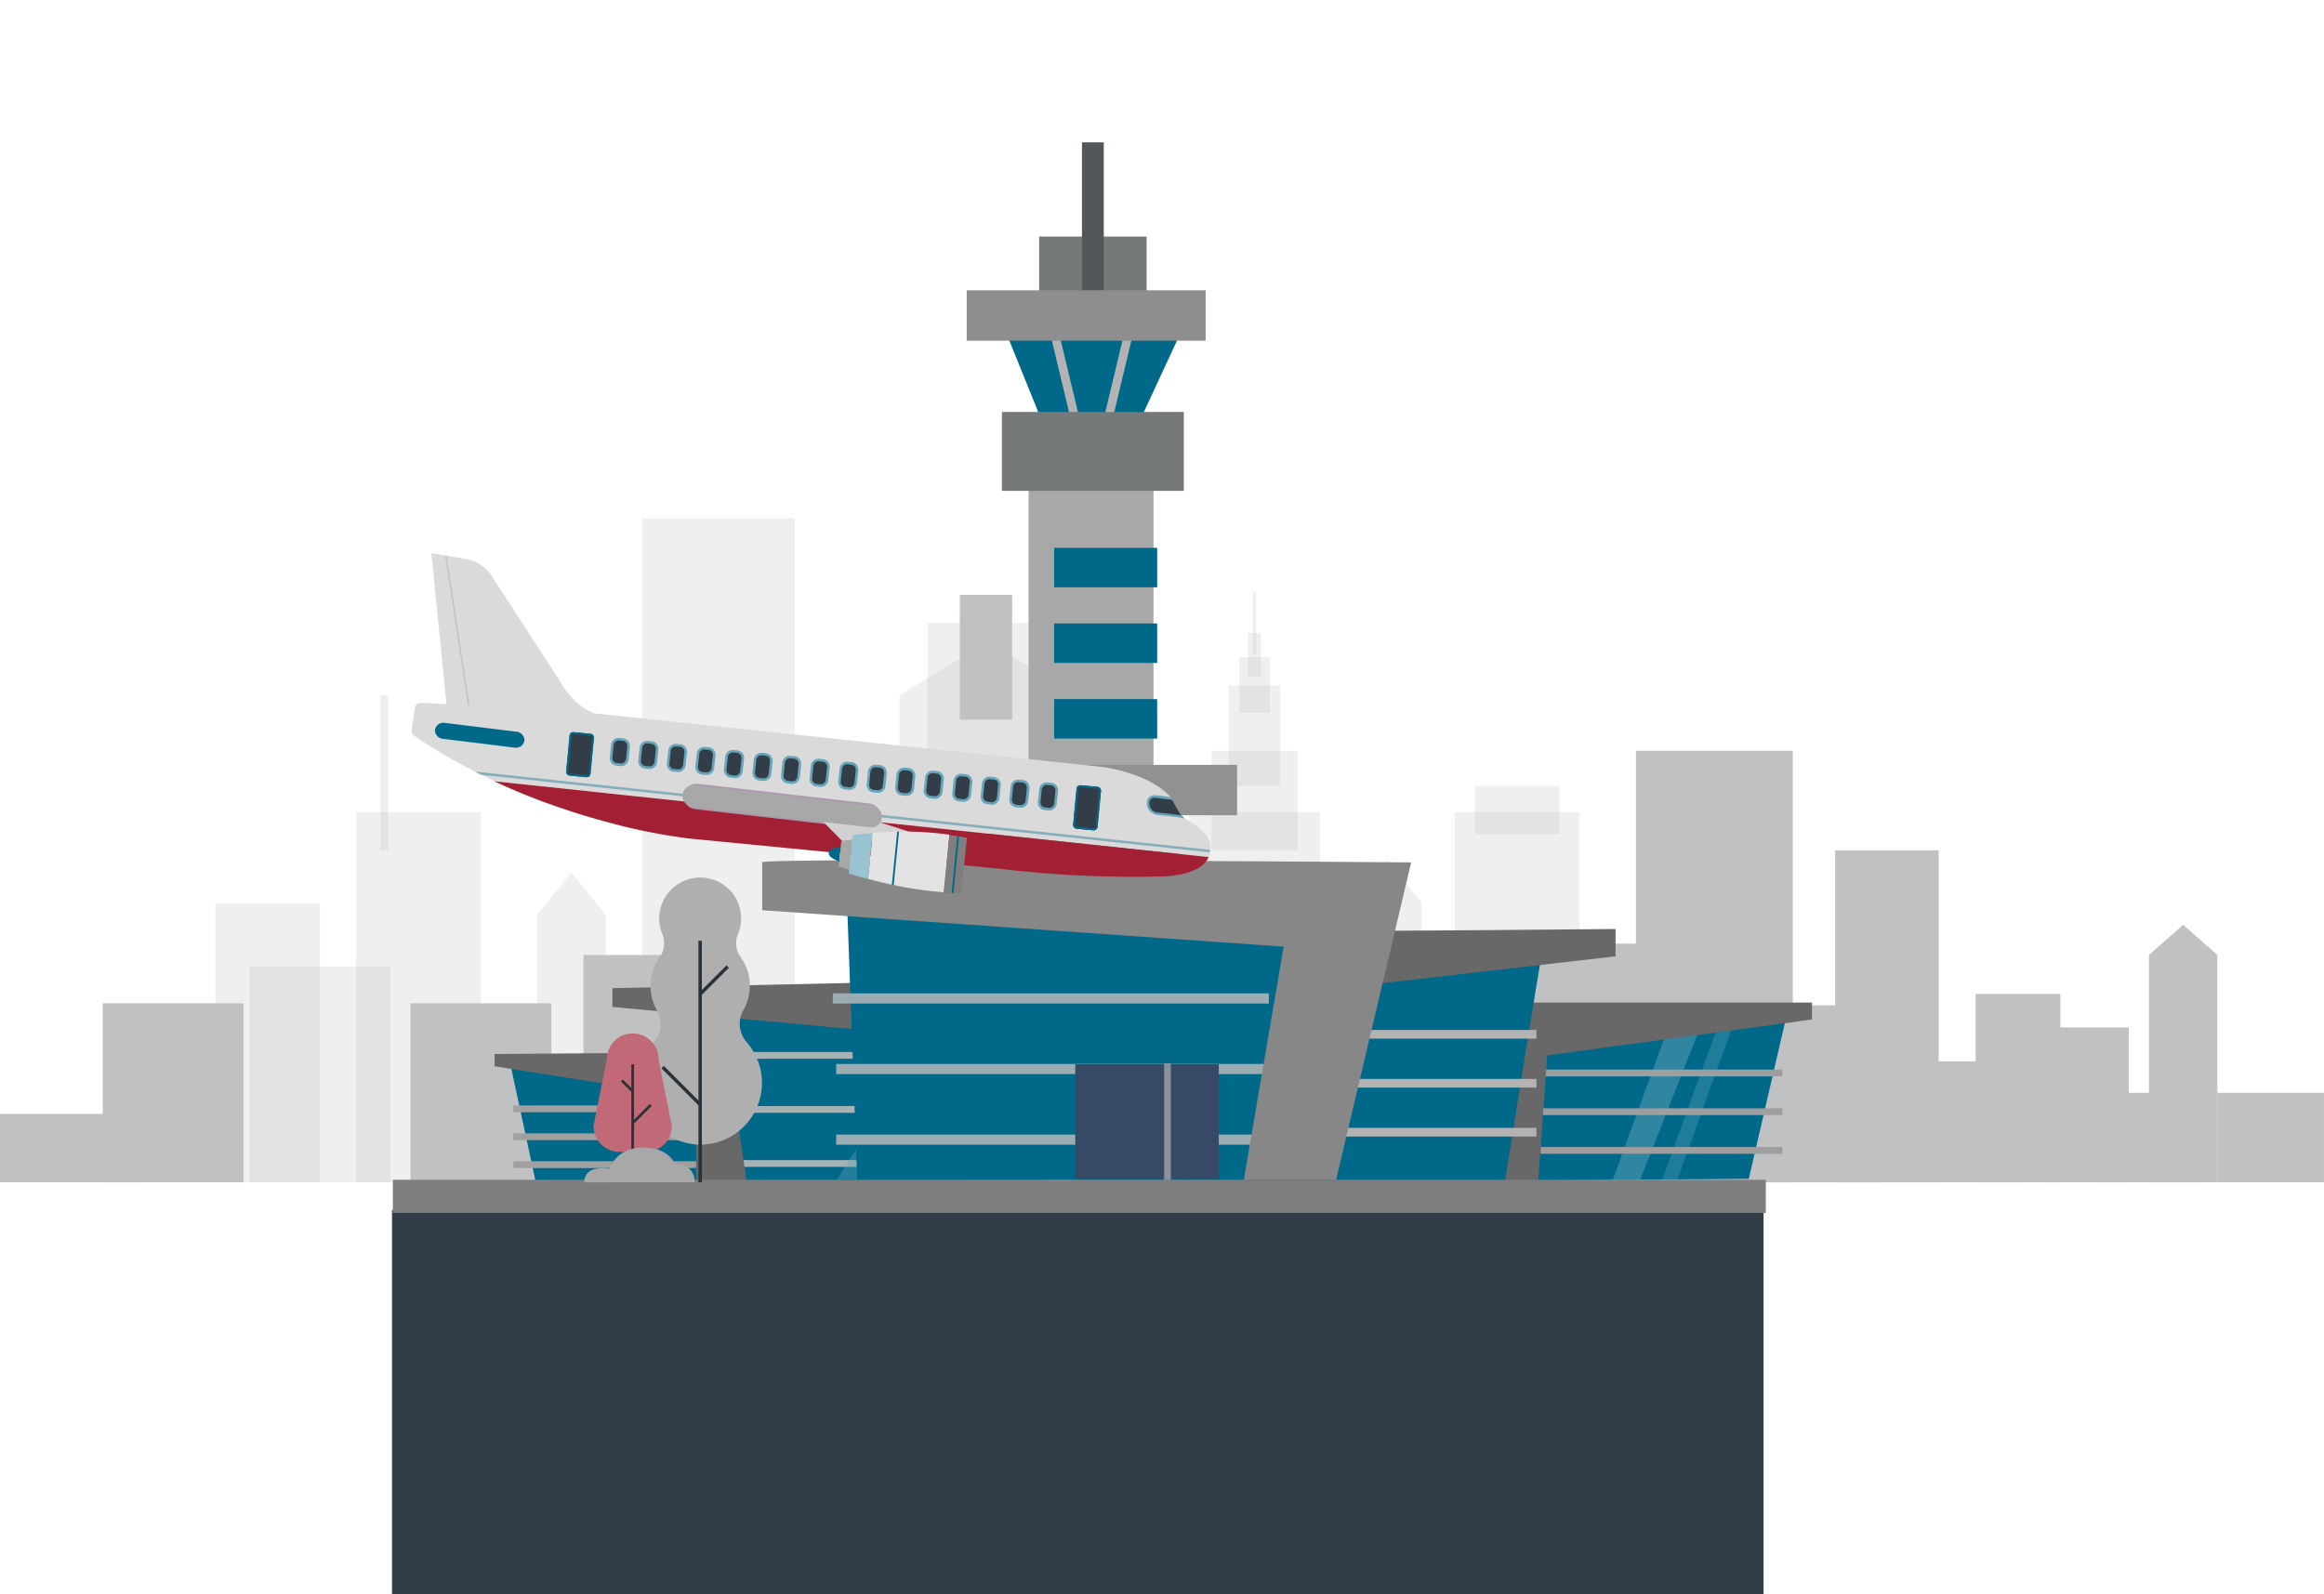<svg xmlns="http://www.w3.org/2000/svg" viewBox="0 0 685.49 470.36"><defs><style>.cls-1{opacity:0.37;}.cls-2,.cls-3{fill:#545759;}.cls-3{opacity:0.26;}.cls-4{fill:#76797a;}.cls-5{fill:#00698a;}.cls-12,.cls-16,.cls-19,.cls-20,.cls-23,.cls-26,.cls-28,.cls-43,.cls-6{fill:none;}.cls-6{stroke:#b3b3b3;stroke-width:2.56px;}.cls-12,.cls-16,.cls-19,.cls-20,.cls-23,.cls-26,.cls-28,.cls-36,.cls-6{stroke-miterlimit:10;}.cls-7{fill:#8e8e8e;}.cls-8{fill:#a8a8a8;}.cls-9{fill:#6e6f70;}.cls-10{fill:#919191;}.cls-11{fill:#333d47;}.cls-12{stroke:#a5b3b5;}.cls-12,.cls-16,.cls-19,.cls-23{stroke-width:2px;}.cls-13,.cls-14,.cls-17,.cls-18,.cls-30{fill:#66a5b9;}.cls-13{opacity:0.35;}.cls-14{opacity:0.29;}.cls-15{fill:#686868;}.cls-16{stroke:#a0a0a0;}.cls-17{opacity:0.47;}.cls-18{opacity:0.32;}.cls-19{stroke:#9e9e9e;}.cls-20{stroke:#9bacb2;stroke-width:3px;}.cls-21{fill:#878787;}.cls-22{fill:#364a66;}.cls-23{stroke:#88929e;}.cls-24{fill:#7e7e7e;}.cls-25{fill:#afafaf;}.cls-26,.cls-28{stroke:#293139;}.cls-27{fill:#c26977;}.cls-28{stroke-width:0.79px;}.cls-29{fill:#dadada;}.cls-31{fill:#2d0032;}.cls-32{fill:#a31f34;}.cls-33{opacity:0.39;}.cls-34{fill:#c9d1dc;}.cls-35{fill:#667a91;}.cls-36{fill:#220026;stroke:#ab99ad;stroke-width:2.57px;}.cls-37{fill:#d1d1d1;}.cls-38{fill:#e3e3e3;}.cls-39{fill:#99c3d0;}.cls-40{fill:#7f7f7f;}.cls-41{opacity:0.19;}.cls-42{fill:#5b5b5b;}</style></defs><g id="Layer_2" data-name="Layer 2"><g id="Skyline"><g class="cls-1"><rect class="cls-2" x="30.28" y="295.98" width="41.54" height="52.81"/><rect class="cls-2" x="121.09" y="295.98" width="41.54" height="52.81"/><rect class="cls-3" x="73.61" y="285.14" width="41.54" height="63.65"/><rect class="cls-2" x="321.12" y="303.1" width="41.54" height="45.69"/><rect class="cls-2" y="328.61" width="41.54" height="20.18"/><rect class="cls-2" x="654.03" y="322.39" width="31.45" height="26.4"/><rect class="cls-2" x="618.13" y="322.39" width="31.45" height="26.4"/><rect class="cls-3" x="63.52" y="266.59" width="30.86" height="82.2"/><rect class="cls-2" x="569.17" y="313.1" width="28.08" height="35.69"/><rect class="cls-2" x="602.7" y="303.1" width="25.22" height="45.69"/><rect class="cls-2" x="582.73" y="293.23" width="25.01" height="55.56"/><polygon class="cls-2" points="654.03 348.79 633.86 348.79 633.86 281.73 643.95 272.83 654.03 281.73 654.03 348.79"/><rect class="cls-3" x="105.06" y="239.59" width="36.8" height="109.2"/><rect class="cls-3" x="429.1" y="239.59" width="36.8" height="109.2"/><rect class="cls-2" x="541.29" y="250.87" width="30.55" height="97.93"/><rect class="cls-3" x="189.34" y="152.94" width="45.1" height="195.85"/><rect class="cls-3" x="350.76" y="239.59" width="38.54" height="109.2"/><polygon class="cls-3" points="178.65 348.79 158.47 348.79 158.47 269.88 168.56 257.41 178.65 269.88 178.65 348.79"/><polygon class="cls-3" points="419.29 345.23 399.11 345.23 399.11 266.31 409.2 253.85 419.29 266.31 419.29 345.23"/><polygon class="cls-3" points="317.53 348.79 265.3 348.79 265.3 205.17 291.42 189.15 317.53 205.17 317.53 348.79"/><rect class="cls-2" x="482.52" y="221.49" width="46.29" height="127.3"/><rect class="cls-2" x="220.2" y="296.57" width="52.23" height="52.23"/><rect class="cls-2" x="502.7" y="296.57" width="52.23" height="52.23"/><rect class="cls-2" x="382.81" y="296.57" width="52.23" height="52.23"/><rect class="cls-2" x="447.5" y="278.39" width="52.23" height="70.4"/><rect class="cls-2" x="303.28" y="281.73" width="38.61" height="67.06"/><rect class="cls-2" x="172.11" y="281.73" width="38.61" height="67.06"/><rect class="cls-3" x="112.18" y="205.17" width="2.37" height="45.7"/><rect class="cls-3" x="273.61" y="183.8" width="35.61" height="42.73"/><rect class="cls-2" x="283.11" y="175.5" width="15.43" height="36.8"/><rect class="cls-3" x="357.35" y="221.49" width="25.37" height="29.38"/><rect class="cls-3" x="362.42" y="202.2" width="15.22" height="29.67"/><rect class="cls-3" x="365.51" y="193.89" width="9.04" height="16.39"/><rect class="cls-3" x="368.09" y="186.7" width="3.88" height="12.91"/><rect class="cls-3" x="369.54" y="174.68" width="0.99" height="18.47"/><rect class="cls-3" x="435.04" y="231.88" width="24.93" height="14.24"/></g></g><g id="First_Airport" data-name="First Airport"><rect class="cls-4" x="306.51" y="69.79" width="31.69" height="18.11"/><rect class="cls-2" x="319.14" y="41.99" width="6.43" height="46.56"/><polygon class="cls-5" points="296.81 98.25 307.8 125.41 335.61 125.41 347.9 98.9 296.81 98.25"/><line class="cls-6" x1="317.14" y1="123.68" x2="309.81" y2="93.07"/><line class="cls-6" x1="334.17" y1="93.07" x2="326.84" y2="123.68"/><rect class="cls-7" x="285.13" y="85.64" width="70.49" height="14.87"/><rect class="cls-8" x="303.38" y="144.16" width="36.86" height="86.01"/><rect class="cls-5" x="310.93" y="161.62" width="30.39" height="11.64"/><rect class="cls-5" x="310.93" y="183.93" width="30.39" height="11.64"/><rect class="cls-5" x="310.93" y="206.24" width="30.39" height="11.64"/><rect class="cls-4" x="295.52" y="121.53" width="53.67" height="23.28"/><rect class="cls-9" x="291.81" y="230.81" width="55.61" height="29.75"/><rect class="cls-10" x="274.35" y="225.64" width="90.54" height="14.87"/><rect class="cls-11" x="115.63" y="356.97" width="404.55" height="113.39"/><polygon class="cls-5" points="202.14 297.06 210.7 349.46 290.3 349.46 293.32 296.56 202.14 297.06"/><line class="cls-12" x1="204.88" y1="311.34" x2="287.11" y2="311.34"/><line class="cls-12" x1="204.88" y1="327.29" x2="287.11" y2="327.29"/><line class="cls-12" x1="204.88" y1="343.24" x2="287.11" y2="343.24"/><polyline class="cls-5" points="150.75 314.91 158.14 349.27 208.18 349.61 210.53 318.38 150.75 314.91"/><polygon class="cls-13" points="275.75 302.27 246.87 347.95 256.95 347.95 280.79 306.97 275.75 302.27"/><polygon class="cls-14" points="193.74 319.06 179.97 349.96 184.34 349.96 199.11 318.39 193.74 319.06"/><path class="cls-15" d="M214.39,310.41l-68.51.52v3.64l59.45,9.37v26h15.11S214.39,308.32,214.39,310.41Z"/><line class="cls-16" x1="151.42" y1="327.12" x2="205.33" y2="327.12"/><line class="cls-16" x1="151.42" y1="343.58" x2="205.33" y2="343.58"/><line class="cls-16" x1="151.42" y1="335.35" x2="205.33" y2="335.35"/><polygon class="cls-15" points="295.5 289 180.64 291.52 180.64 297.06 284.42 306.64 285.43 349.46 309.11 349.46 295.5 289"/><polygon class="cls-5" points="455.37 305.96 526.9 299.92 515.82 347.77 451.84 348.28 455.37 305.96"/><polygon class="cls-17" points="491.81 303.78 475.69 348.11 483.75 348.11 501.88 302.1 491.81 303.78"/><polygon class="cls-18" points="506.92 302.1 490.13 348.45 494.5 348.78 511.62 301.09 506.92 302.1"/><line class="cls-19" x1="454.42" y1="316.54" x2="525.73" y2="316.54"/><line class="cls-19" x1="454.42" y1="327.96" x2="525.73" y2="327.96"/><line class="cls-19" x1="454.42" y1="339.38" x2="525.73" y2="339.38"/><path class="cls-15" d="M447.31,295.76h87.15v5l-78.08,10.58-2.69,37.41-13.94-.64S446.05,294.5,447.31,295.76Z"/><path class="cls-5" d="M454.7,282.12c-.52,1.51-10.8,66.5-10.8,66.5H347.39l1.37-61.46Z"/><line class="cls-6" x1="344.37" y1="305.13" x2="453.19" y2="305.13"/><line class="cls-6" x1="344.37" y1="319.57" x2="453.19" y2="319.57"/><line class="cls-6" x1="344.37" y1="334.01" x2="453.19" y2="334.01"/><path class="cls-15" d="M328.92,274.06c0,1.51,147.61,0,147.61,0v8.06L349.58,296.73v53.9H316.33S328.92,273.56,328.92,274.06Z"/><polygon class="cls-5" points="249.83 266 252.85 348.12 372.75 348.12 389.37 274.56 249.83 266"/><line class="cls-20" x1="245.63" y1="294.55" x2="374.26" y2="294.55"/><line class="cls-20" x1="246.64" y1="315.37" x2="375.27" y2="315.37"/><line class="cls-20" x1="246.64" y1="336.2" x2="375.27" y2="336.2"/><path class="cls-21" d="M224.81,254.41v14.11l153.82,10.75-11.76,68.85h27.21l22.16-93.71S223.29,252.9,224.81,254.41Z"/><rect class="cls-22" x="317.17" y="313.96" width="42.32" height="33.82"/><line class="cls-23" x1="344.37" y1="313.64" x2="344.37" y2="348.62"/><rect class="cls-24" x="115.87" y="348.05" width="404.98" height="9.78"/><path class="cls-25" d="M220.07,307.22a8.05,8.05,0,0,1-.71-9.36,14.51,14.51,0,0,0-.94-15.55,7,7,0,0,1-.76-6.71,12.06,12.06,0,0,0,.46-8.05,11.94,11.94,0,0,0-8.73-8.33A12.09,12.09,0,0,0,194.45,271a11.7,11.7,0,0,0,.83,4.36,7.33,7.33,0,0,1-.66,7,14.55,14.55,0,0,0-.93,15.56,8.14,8.14,0,0,1-.81,9.46,18.12,18.12,0,0,0-4.56,11.11,18.49,18.49,0,0,0,17.92,19.19,18.22,18.22,0,0,0,13.83-30.41Z"/><line class="cls-26" x1="206.52" y1="348.78" x2="206.52" y2="277.55"/><line class="cls-26" x1="206.52" y1="293.27" x2="214.63" y2="285.16"/><line class="cls-26" x1="206.52" y1="325.88" x2="195.44" y2="314.8"/><path class="cls-27" d="M186.62,304.87h0a7.64,7.64,0,0,0-7.64,7.65l-3.92,19.65a7.66,7.66,0,0,0,7.65,7.65h7.82a7.65,7.65,0,0,0,7.64-7.65l-3.91-19.65A7.64,7.64,0,0,0,186.62,304.87Z"/><line class="cls-28" x1="186.62" y1="347.54" x2="186.62" y2="313.95"/><line class="cls-28" x1="186.62" y1="331.31" x2="191.95" y2="325.97"/><line class="cls-28" x1="186.44" y1="321.77" x2="183.44" y2="318.77"/><path class="cls-8" d="M204.9,348.79a5,5,0,0,0-5.78-5.26s-1.58-5-9.48-5-9.87,6.28-9.87,6.28-7.41-1.47-7.41,4Z"/><rect class="cls-11" x="162.4" y="222.22" width="165.38" height="16.54" transform="translate(23.29 -22.49) rotate(5.52)"/><g id="plane"><g id="plane_base_layers" data-name="plane base layers"><path class="cls-29" d="M145.77,230.44,356.5,252.85a5.18,5.18,0,0,0,.39-1.4v0h0a3.15,3.15,0,0,0,0-.58h0v-.07a.09.09,0,0,1,0,0h0c.93-4-4-7.41-6.84-9l-.3-.16h0l-.1-.06-.1-.05h0l-.07-.05h0l-.07,0h0l-.18-.12a.1.1,0,0,1-.05,0l-.09-.06L349,241l0,0c-.13-.11-.27-.23-.4-.36h0l-.1-.1a3.57,3.57,0,0,1-.85-1.25L346,236.81a5.77,5.77,0,0,1-.27-.79l0-.1a1,1,0,0,0-.12-.28c-.1-.13-.15-.26-.25-.38l0,0c-6.41-7.39-20.58-9.06-20.58-9.06L173.22,210.23c-5.82-.75-41.13-2.49-49-2.88a1.78,1.78,0,0,0-1.83,1.48l-1,6.48a1.75,1.75,0,0,0,.74,1.73,169.78,169.78,0,0,0,19.84,11.54c1.29.64,2.58,1.26,3.87,1.87h0M248,226.74a1.85,1.85,0,0,1,2-1.64l1.14.12a1.79,1.79,0,0,1,1.24.67,1.83,1.83,0,0,1,.4,1.35l-.39,3.74a1.84,1.84,0,0,1-2,1.64l-1.14-.12a1.85,1.85,0,0,1-1.64-2Zm8.42.88a1.84,1.84,0,0,1,2-1.64l1.14.11a1.85,1.85,0,0,1,1.64,2l-.39,3.74a1.85,1.85,0,0,1-2,1.64l-1.14-.12a1.84,1.84,0,0,1-1.64-2Zm8.42.88a1.86,1.86,0,0,1,2-1.65L268,227a1.85,1.85,0,0,1,1.64,2l-.39,3.74a1.86,1.86,0,0,1-2,1.65l-1.14-.12a1.85,1.85,0,0,1-1.64-2Zm8.42.87a1.85,1.85,0,0,1,2-1.64l1.13.12a1.84,1.84,0,0,1,1.64,2l-.39,3.74a1.83,1.83,0,0,1-2,1.64l-1.14-.11a1.83,1.83,0,0,1-1.24-.67,1.86,1.86,0,0,1-.4-1.36Zm8.42.88a1.84,1.84,0,0,1,2-1.64l1.13.12a1.83,1.83,0,0,1,1.64,2l-.39,3.74a1.84,1.84,0,0,1-2,1.64L282.9,236a1.79,1.79,0,0,1-1.24-.67,1.83,1.83,0,0,1-.4-1.35Zm8.41.88a1.85,1.85,0,0,1,2-1.64l1.14.12a1.83,1.83,0,0,1,1.64,2l-.39,3.74a1.84,1.84,0,0,1-2,1.64l-1.14-.12a1.85,1.85,0,0,1-1.64-2Zm8.42.88a1.85,1.85,0,0,1,2-1.64l1.14.11a1.85,1.85,0,0,1,1.64,2l-.39,3.75a1.85,1.85,0,0,1-2,1.64l-1.14-.12a1.84,1.84,0,0,1-1.64-2Zm8.42.81a1.84,1.84,0,0,1,2-1.64l1.14.12a1.86,1.86,0,0,1,1.64,2l-.39,3.74a1.85,1.85,0,0,1-2,1.64l-1.14-.12a1.83,1.83,0,0,1-1.64-2ZM244,230.1a1.84,1.84,0,0,1-2,1.64l-1.13-.12a1.83,1.83,0,0,1-1.64-2l.39-3.74a1.84,1.84,0,0,1,2-1.64l1.14.12a1.83,1.83,0,0,1,1.64,2Zm-8.42-.88a1.84,1.84,0,0,1-2,1.64l-1.14-.11a1.85,1.85,0,0,1-1.64-2l.39-3.74a1.84,1.84,0,0,1,2-1.64l1.13.12a1.83,1.83,0,0,1,1.24.67,1.78,1.78,0,0,1,.4,1.35Zm-8.41-.87a1.86,1.86,0,0,1-2,1.64l-1.14-.12a1.84,1.84,0,0,1-1.64-2l.39-3.75a1.86,1.86,0,0,1,2-1.64l1.14.12a1.84,1.84,0,0,1,1.64,2Zm-8.42-.88a1.85,1.85,0,0,1-2,1.64l-1.14-.12a1.84,1.84,0,0,1-1.64-2l.39-3.74a1.86,1.86,0,0,1,2-1.65l1.14.12a1.86,1.86,0,0,1,1.64,2Zm-8.42-.88a1.84,1.84,0,0,1-2,1.64l-1.14-.12a1.81,1.81,0,0,1-1.23-.67,1.78,1.78,0,0,1-.4-1.35l.39-3.74a1.84,1.84,0,0,1,2-1.64l1.14.12a1.83,1.83,0,0,1,1.64,2Zm-8.42-.88a1.84,1.84,0,0,1-2,1.64l-1.14-.12a1.84,1.84,0,0,1-1.64-2l.39-3.74a1.84,1.84,0,0,1,2-1.64l1.13.12a1.84,1.84,0,0,1,1.64,2Zm-8.42-.88a1.84,1.84,0,0,1-2,1.65l-1.14-.12a1.85,1.85,0,0,1-1.64-2l.39-3.74a1.84,1.84,0,0,1,2-1.64l1.13.12a1.81,1.81,0,0,1,1.24.67,1.83,1.83,0,0,1,.41,1.35ZM185,224a1.86,1.86,0,0,1-2,1.65l-1.14-.12a1.84,1.84,0,0,1-1.64-2l.39-3.75a1.86,1.86,0,0,1,2-1.64l1.14.12a1.85,1.85,0,0,1,1.64,2Z"/><path class="cls-11" d="M348.83,241a71,71,0,0,0-7.49-.91,3.14,3.14,0,0,1-2.89-3.36c0-.06,0-.12,0-.18a1.9,1.9,0,0,1,2.07-1.57c1.26.13,3,.33,5,.62l0,0,.22.39.1.17c.61,1.07,1.87,3.35,2.56,4.36a3.53,3.53,0,0,0,.26.35l.08.09Z"/><path class="cls-30" d="M182.6,218.44h0l1.13.11a1.48,1.48,0,0,1,1.31,1.61l-.39,3.75a1.49,1.49,0,0,1-1.6,1.31h0l-1.12-.11a1.49,1.49,0,0,1-1.31-1.62l.39-3.74a1.48,1.48,0,0,1,1.6-1.31Zm.08-.74a2.22,2.22,0,0,0-2.42,2l-.39,3.74a2.22,2.22,0,0,0,2,2.43L183,226h0a2.23,2.23,0,0,0,2.42-2l.39-3.74a2.23,2.23,0,0,0-2-2.43l-1.13-.12Z"/><path class="cls-30" d="M191,219.32h0l1.13.12a1.41,1.41,0,0,1,1,.54,1.43,1.43,0,0,1,.32,1.07l-.39,3.74a1.47,1.47,0,0,1-1.6,1.31h0l-1.12-.11a1.48,1.48,0,0,1-1.31-1.62l.39-3.74a1.47,1.47,0,0,1,1.6-1.31Zm.07-.74a2.2,2.2,0,0,0-2.41,2l-.39,3.75a2.21,2.21,0,0,0,2,2.43l1.12.11h0a2.23,2.23,0,0,0,2.42-2l.39-3.74a2.22,2.22,0,0,0-2-2.43l-1.12-.12Z"/><path class="cls-30" d="M199.44,220.2h0l1.12.12a1.48,1.48,0,0,1,1,.53,1.46,1.46,0,0,1,.32,1.08l-.39,3.74a1.47,1.47,0,0,1-1.6,1.31h0l-1.12-.12a1.48,1.48,0,0,1-1-.53,1.46,1.46,0,0,1-.32-1.08l.39-3.74a1.47,1.47,0,0,1,1.6-1.31Zm.07-.74a2.2,2.2,0,0,0-2.41,2l-.39,3.74a2.21,2.21,0,0,0,2,2.44l1.12.11h0a2.2,2.2,0,0,0,2.41-2l.39-3.74a2.2,2.2,0,0,0-2-2.43l-1.12-.12Z"/><path class="cls-30" d="M207.86,221.08h0l1.12.12a1.46,1.46,0,0,1,1.31,1.61l-.39,3.74a1.47,1.47,0,0,1-1.6,1.31h0l-1.13-.12a1.46,1.46,0,0,1-1.3-1.61l.39-3.74a1.47,1.47,0,0,1,1.6-1.31Zm.07-.74a2.22,2.22,0,0,0-2.42,2l-.39,3.74a2.21,2.21,0,0,0,2,2.43l1.12.12h0a2.2,2.2,0,0,0,2.41-2l.39-3.74a2.21,2.21,0,0,0-2-2.44l-1.12-.11Z"/><path class="cls-30" d="M216.28,222h0l1.12.11a1.53,1.53,0,0,1,1,.54,1.49,1.49,0,0,1,.32,1.08l-.39,3.74a1.48,1.48,0,0,1-1.6,1.31h0l-1.13-.12a1.48,1.48,0,0,1-1.31-1.61l.39-3.74a1.48,1.48,0,0,1,1.61-1.31Zm.07-.75a2.23,2.23,0,0,0-2.42,2l-.39,3.74a2.22,2.22,0,0,0,2,2.43l1.13.12h0a2.21,2.21,0,0,0,2.41-2l.39-3.75a2.22,2.22,0,0,0-2-2.43l-1.13-.11Z"/><path class="cls-30" d="M224.69,222.83h0l1.13.11a1.48,1.48,0,0,1,1.31,1.61l-.39,3.75a1.49,1.49,0,0,1-1.61,1.31h0L224,229.5a1.45,1.45,0,0,1-1-.54,1.49,1.49,0,0,1-.32-1.08l.39-3.74a1.48,1.48,0,0,1,1.6-1.31Zm.07-.74a2.23,2.23,0,0,0-2.41,2l-.39,3.74a2.22,2.22,0,0,0,2,2.43l1.13.12h0a2.23,2.23,0,0,0,2.42-2l.39-3.74a2.23,2.23,0,0,0-2-2.43l-1.13-.12Z"/><path class="cls-30" d="M233.11,223.71h0l1.13.12a1.41,1.41,0,0,1,1,.54,1.43,1.43,0,0,1,.32,1.07l-.39,3.74a1.47,1.47,0,0,1-1.6,1.31h0l-1.12-.11a1.53,1.53,0,0,1-1-.54,1.45,1.45,0,0,1-.32-1.08l.39-3.74a1.47,1.47,0,0,1,1.6-1.31Zm.07-.74a2.2,2.2,0,0,0-2.41,2l-.39,3.75a2.21,2.21,0,0,0,2,2.43l1.12.11h0a2.23,2.23,0,0,0,2.42-2l.39-3.74a2.22,2.22,0,0,0-2-2.43L233.2,223Z"/><path class="cls-30" d="M241.53,224.59h0l1.12.12a1.46,1.46,0,0,1,1.31,1.61l-.39,3.74a1.47,1.47,0,0,1-1.6,1.31h0l-1.12-.12a1.46,1.46,0,0,1-1.31-1.61l.39-3.74a1.47,1.47,0,0,1,1.6-1.31Zm.07-.74a2.2,2.2,0,0,0-2.41,2l-.39,3.74a2.21,2.21,0,0,0,2,2.44l1.12.11h0a2.2,2.2,0,0,0,2.41-2l.39-3.74a2.2,2.2,0,0,0-2-2.43l-1.12-.12Z"/><path class="cls-30" d="M250,225.47h0l1.12.12a1.46,1.46,0,0,1,1.31,1.61l-.39,3.74a1.47,1.47,0,0,1-1.6,1.31h0l-1.13-.12a1.44,1.44,0,0,1-1-.53,1.46,1.46,0,0,1-.32-1.08l.39-3.74a1.47,1.47,0,0,1,1.6-1.31Zm.07-.74a2.22,2.22,0,0,0-2.42,2l-.39,3.74a2.21,2.21,0,0,0,2,2.43l1.12.12h0a2.2,2.2,0,0,0,2.41-2l.39-3.74a2.21,2.21,0,0,0-2-2.44l-1.12-.11Z"/><path class="cls-30" d="M258.36,226.35h0l1.12.11a1.53,1.53,0,0,1,1,.54,1.49,1.49,0,0,1,.32,1.08l-.39,3.74a1.48,1.48,0,0,1-1.6,1.31h0l-1.13-.12a1.45,1.45,0,0,1-1-.54,1.47,1.47,0,0,1-.32-1.07l.39-3.74a1.48,1.48,0,0,1,1.6-1.31Zm.08-.75a2.23,2.23,0,0,0-2.42,2l-.39,3.74a2.22,2.22,0,0,0,2,2.43l1.13.12h0a2.22,2.22,0,0,0,2.42-2l.39-3.75a2.22,2.22,0,0,0-2-2.43l-1.13-.11Z"/><path class="cls-30" d="M266.78,227.22h0l1.13.11a1.45,1.45,0,0,1,1,.54,1.49,1.49,0,0,1,.32,1.08l-.39,3.74a1.49,1.49,0,0,1-1.61,1.31h0l-1.12-.11a1.45,1.45,0,0,1-1-.54,1.43,1.43,0,0,1-.32-1.07l.39-3.75a1.48,1.48,0,0,1,1.6-1.31Zm.07-.74a2.23,2.23,0,0,0-2.41,2l-.39,3.74a2.22,2.22,0,0,0,2,2.43l1.13.12h0a2.22,2.22,0,0,0,2.42-2L270,229a2.23,2.23,0,0,0-2-2.43l-1.13-.12Z"/><path class="cls-30" d="M275.2,228.1h0l1.13.12a1.46,1.46,0,0,1,1.3,1.61l-.39,3.74a1.47,1.47,0,0,1-1.6,1.31h0l-1.12-.11a1.53,1.53,0,0,1-1-.54,1.45,1.45,0,0,1-.32-1.08l.39-3.74a1.47,1.47,0,0,1,1.6-1.31Zm.07-.74a2.2,2.2,0,0,0-2.41,2l-.39,3.75a2.21,2.21,0,0,0,2,2.43l1.12.11h0a2.23,2.23,0,0,0,2.42-2l.39-3.74a2.22,2.22,0,0,0-2-2.43l-1.12-.12Z"/><path class="cls-30" d="M283.62,229h0l1.12.12a1.48,1.48,0,0,1,1,.53,1.46,1.46,0,0,1,.32,1.08l-.39,3.74a1.47,1.47,0,0,1-1.6,1.31h0l-1.12-.12a1.46,1.46,0,0,1-1.31-1.61l.39-3.74a1.47,1.47,0,0,1,1.6-1.31Zm.07-.74a2.2,2.2,0,0,0-2.41,2l-.39,3.74a2.21,2.21,0,0,0,2,2.44l1.12.11h0a2.2,2.2,0,0,0,2.41-2l.39-3.74a2.2,2.2,0,0,0-2-2.43l-1.12-.12Z"/><path class="cls-30" d="M292,229.86h0l1.12.12a1.48,1.48,0,0,1,1,.53,1.46,1.46,0,0,1,.32,1.08l-.39,3.74a1.47,1.47,0,0,1-1.6,1.31h0l-1.13-.12a1.44,1.44,0,0,1-1-.53,1.46,1.46,0,0,1-.32-1.08l.39-3.74a1.47,1.47,0,0,1,1.6-1.31Zm.07-.74a2.22,2.22,0,0,0-2.42,2l-.39,3.74a2.21,2.21,0,0,0,2,2.43l1.12.12h0a2.21,2.21,0,0,0,2.41-2l.39-3.74a2.21,2.21,0,0,0-2-2.44l-1.12-.11Z"/><path class="cls-30" d="M300.45,230.74h0l1.12.12a1.46,1.46,0,0,1,1.31,1.61l-.39,3.74a1.48,1.48,0,0,1-1.6,1.31h0l-1.12-.12a1.48,1.48,0,0,1-1.31-1.61l.39-3.74a1.48,1.48,0,0,1,1.6-1.31Zm.08-.75a2.23,2.23,0,0,0-2.42,2l-.39,3.74a2.21,2.21,0,0,0,2,2.43l1.13.12h0a2.22,2.22,0,0,0,2.42-2l.39-3.75a2.22,2.22,0,0,0-2-2.43l-1.13-.11Z"/><path class="cls-30" d="M308.87,231.55h0l1.13.12a1.44,1.44,0,0,1,1,.53,1.46,1.46,0,0,1,.32,1.08l-.39,3.74a1.47,1.47,0,0,1-1.6,1.31h0l-1.12-.12a1.46,1.46,0,0,1-1.31-1.61l.39-3.74a1.47,1.47,0,0,1,1.6-1.31Zm.07-.74a2.2,2.2,0,0,0-2.41,2l-.39,3.74a2.2,2.2,0,0,0,2,2.43l1.12.12h0a2.22,2.22,0,0,0,2.42-2l.39-3.74a2.21,2.21,0,0,0-2-2.43l-1.12-.12Z"/><path class="cls-31" d="M353.93,255.77l-.44.28Z"/><path class="cls-32" d="M356.5,252.85l-.05.11c0,.06-.07.13-.1.2l-.11.21-.07.11c0,.07-.09.14-.13.22a1,1,0,0,0-.08.11l-.11.16h0l-.13.17-.09.11-.15.18-.15.16-.22.22h0a2.8,2.8,0,0,1-.31.28c-.14.13-.3.26-.47.39s-.26.19-.4.29l-.44.28-.16.09-.32.18a10.51,10.51,0,0,1-1.3.61l-.23.09c-.4.16-.83.3-1.29.44-.29.09-.61.18-.94.26l-.52.12-.56.12-.5.1-.61.1-.44.07-.66.09q-1.33.17-2.88.24a332.61,332.61,0,0,1-48.39-2.29h0l-88-8.56-3.23-.32a167.72,167.72,0,0,1-23.9-4.75l-1-.26-1.95-.54-.75-.21-1.51-.44-.76-.22h0L172,240.5h0l-1.57-.49h0l-1.07-.34c-.71-.23-1.43-.46-2.16-.71l-2.19-.74-1.68-.58-2.82-1c-1.19-.44-2.39-.9-3.61-1.38l-.91-.36c-3.34-1.33-6.77-2.8-10.23-4.43Z"/><g class="cls-33"><polygon class="cls-5" points="356.89 251.45 141.9 228.58 140.01 227.63 356.92 250.71 356.89 251.45"/></g><path class="cls-30" d="M349.58,241.45A4.31,4.31,0,0,1,349,241l0,0-.08-.08c-.07-.09-.16-.21-.26-.36l-.13,0-.91-.13-.58-.09c-1.72-.24-3.58-.44-5.47-.58a2.76,2.76,0,0,1-2.55-3,.59.59,0,0,1,0-.14,1.53,1.53,0,0,1,1.66-1.27l2.86.33,1.42.19.89.12.13,0a9.35,9.35,0,0,0-.6-.83c-1.47-.21-3-.4-4.62-.57a2.29,2.29,0,0,0-2.48,1.89,1.23,1.23,0,0,0,0,.2,3.51,3.51,0,0,0,3.23,3.76,74.84,74.84,0,0,1,7.45.91l.89.16Z"/><path class="cls-34" d="M303.46,240l-2-.39a.14.14,0,0,1-.07-.12h0l0,0,2.19.42s0,0,0,0h0A.11.11,0,0,1,303.46,240Z"/><path class="cls-35" d="M341.81,240.34v-.07h0Z"/></g></g><rect class="cls-36" x="202.7" y="235.42" width="56.01" height="4.94" rx="2.47" transform="translate(28.57 -24.71) rotate(6.53)"/><path class="cls-5" d="M151.68,220.55l-21-2.59a2.55,2.55,0,0,1-2.37-2.69h0a2.55,2.55,0,0,1,3-2l21,2.59a2.55,2.55,0,0,1,2.37,2.69h0A2.54,2.54,0,0,1,151.68,220.55Z"/><path class="cls-11" d="M165.77,219h10.68a1.1,1.1,0,0,1,1.1,1.1v5a1.09,1.09,0,0,1-1.09,1.09H165.77a1.1,1.1,0,0,1-1.1-1.1v-5a1.1,1.1,0,0,1,1.1-1.1Z" transform="translate(-66.91 371.58) rotate(-84.49)"/><rect class="cls-31" x="314.2" y="234.69" width="12.87" height="7.21" rx="1.1" transform="translate(52.57 534.49) rotate(-84.47)"/><g id="front_wing_and_turbine" data-name="front wing and turbine"><polyline class="cls-37" points="249.8 249.49 242.12 241.75 253.18 240.54 268.48 245.47"/><path class="cls-5" d="M248,249.63l-.46,4.56-1.61-.76c-2-1-2-2.54.05-3.18Z"/><path class="cls-38" d="M280.06,246.24l-1.71,17a117.84,117.84,0,0,1-14.75-2.14l-.53-.11q-3.31-.7-7-1.69l1.36-13.6c2-.17,4.5-.32,7.25-.37h.53A96.4,96.4,0,0,1,280.06,246.24Z"/><polygon class="cls-8" points="251.37 247.7 248.16 248.08 247.4 255.68 250.49 256.55 251.37 247.7"/><path class="cls-5" d="M265.17,245.35l-1.57,15.78-.53-.11,1.57-15.66Z"/><path class="cls-39" d="M257.39,245.73,256,259.33c-1.82-.49-3.71-1-5.66-1.64l1.13-11.28S253.75,246,257.39,245.73Z"/><path class="cls-40" d="M285.2,247.15l-1.64,16.33s-.82,0-2.34,0l-.53,0q-1,0-2.34-.15l1.71-17q1.15.16,2.31.36l.41.07.11,0C283.66,246.83,284.43,247,285.2,247.15Z"/><path class="cls-5" d="M282.89,246.69l-1.67,16.75-.53,0,1.68-16.82.41.07Z"/><rect class="cls-8" x="201.08" y="234.68" width="59.24" height="6.42" rx="3.21" transform="translate(28.57 -24.71) rotate(6.53)"/></g><path class="cls-29" d="M175.63,210.41l-37.15-2.27-.43,0-6.36-.39-4.47-44.56,4.08.69.43.07,3.9.65,2.24.44a10.88,10.88,0,0,1,7.08,4.77L164.57,200C169.82,209.44,175.63,210.41,175.63,210.41Z"/><g class="cls-41"><polygon class="cls-42" points="138.48 208.14 138.05 208.11 131.3 163.84 131.73 163.92 138.48 208.14"/></g><path class="cls-5" d="M173,229.27l-5-.48a1.09,1.09,0,0,1-1-1.19L168,217a1.09,1.09,0,0,1,1.19-1l5,.48a1.1,1.1,0,0,1,1,1.2l-1,10.63A1.1,1.1,0,0,1,173,229.27Zm-3.81-12.73a.54.54,0,0,0-.59.48l-1,10.63a.54.54,0,0,0,.48.59l5,.48a.54.54,0,0,0,.58-.48l1-10.63a.54.54,0,0,0-.48-.59Z"/><polygon class="cls-11" points="321.05 232.19 318.44 231.84 317.88 232.48 316.82 243.43 317.35 244.12 322.81 244.6 323.32 244.21 324.44 233.21 323.99 232.36 321.05 232.19"/><path class="cls-5" d="M322.51,244.94l-5-.48a1.1,1.1,0,0,1-1-1.2l1-10.63a1.09,1.09,0,0,1,1.19-1l5,.48a1.09,1.09,0,0,1,1,1.19l-1,10.64A1.1,1.1,0,0,1,322.51,244.94ZM318.7,232.2a.55.55,0,0,0-.59.49l-1,10.63a.54.54,0,0,0,.48.58l5,.48a.53.53,0,0,0,.58-.48l1-10.63a.53.53,0,0,0-.48-.58Z"/><circle class="cls-43" cx="291.28" cy="200.01" r="200.01"/></g></g></svg>